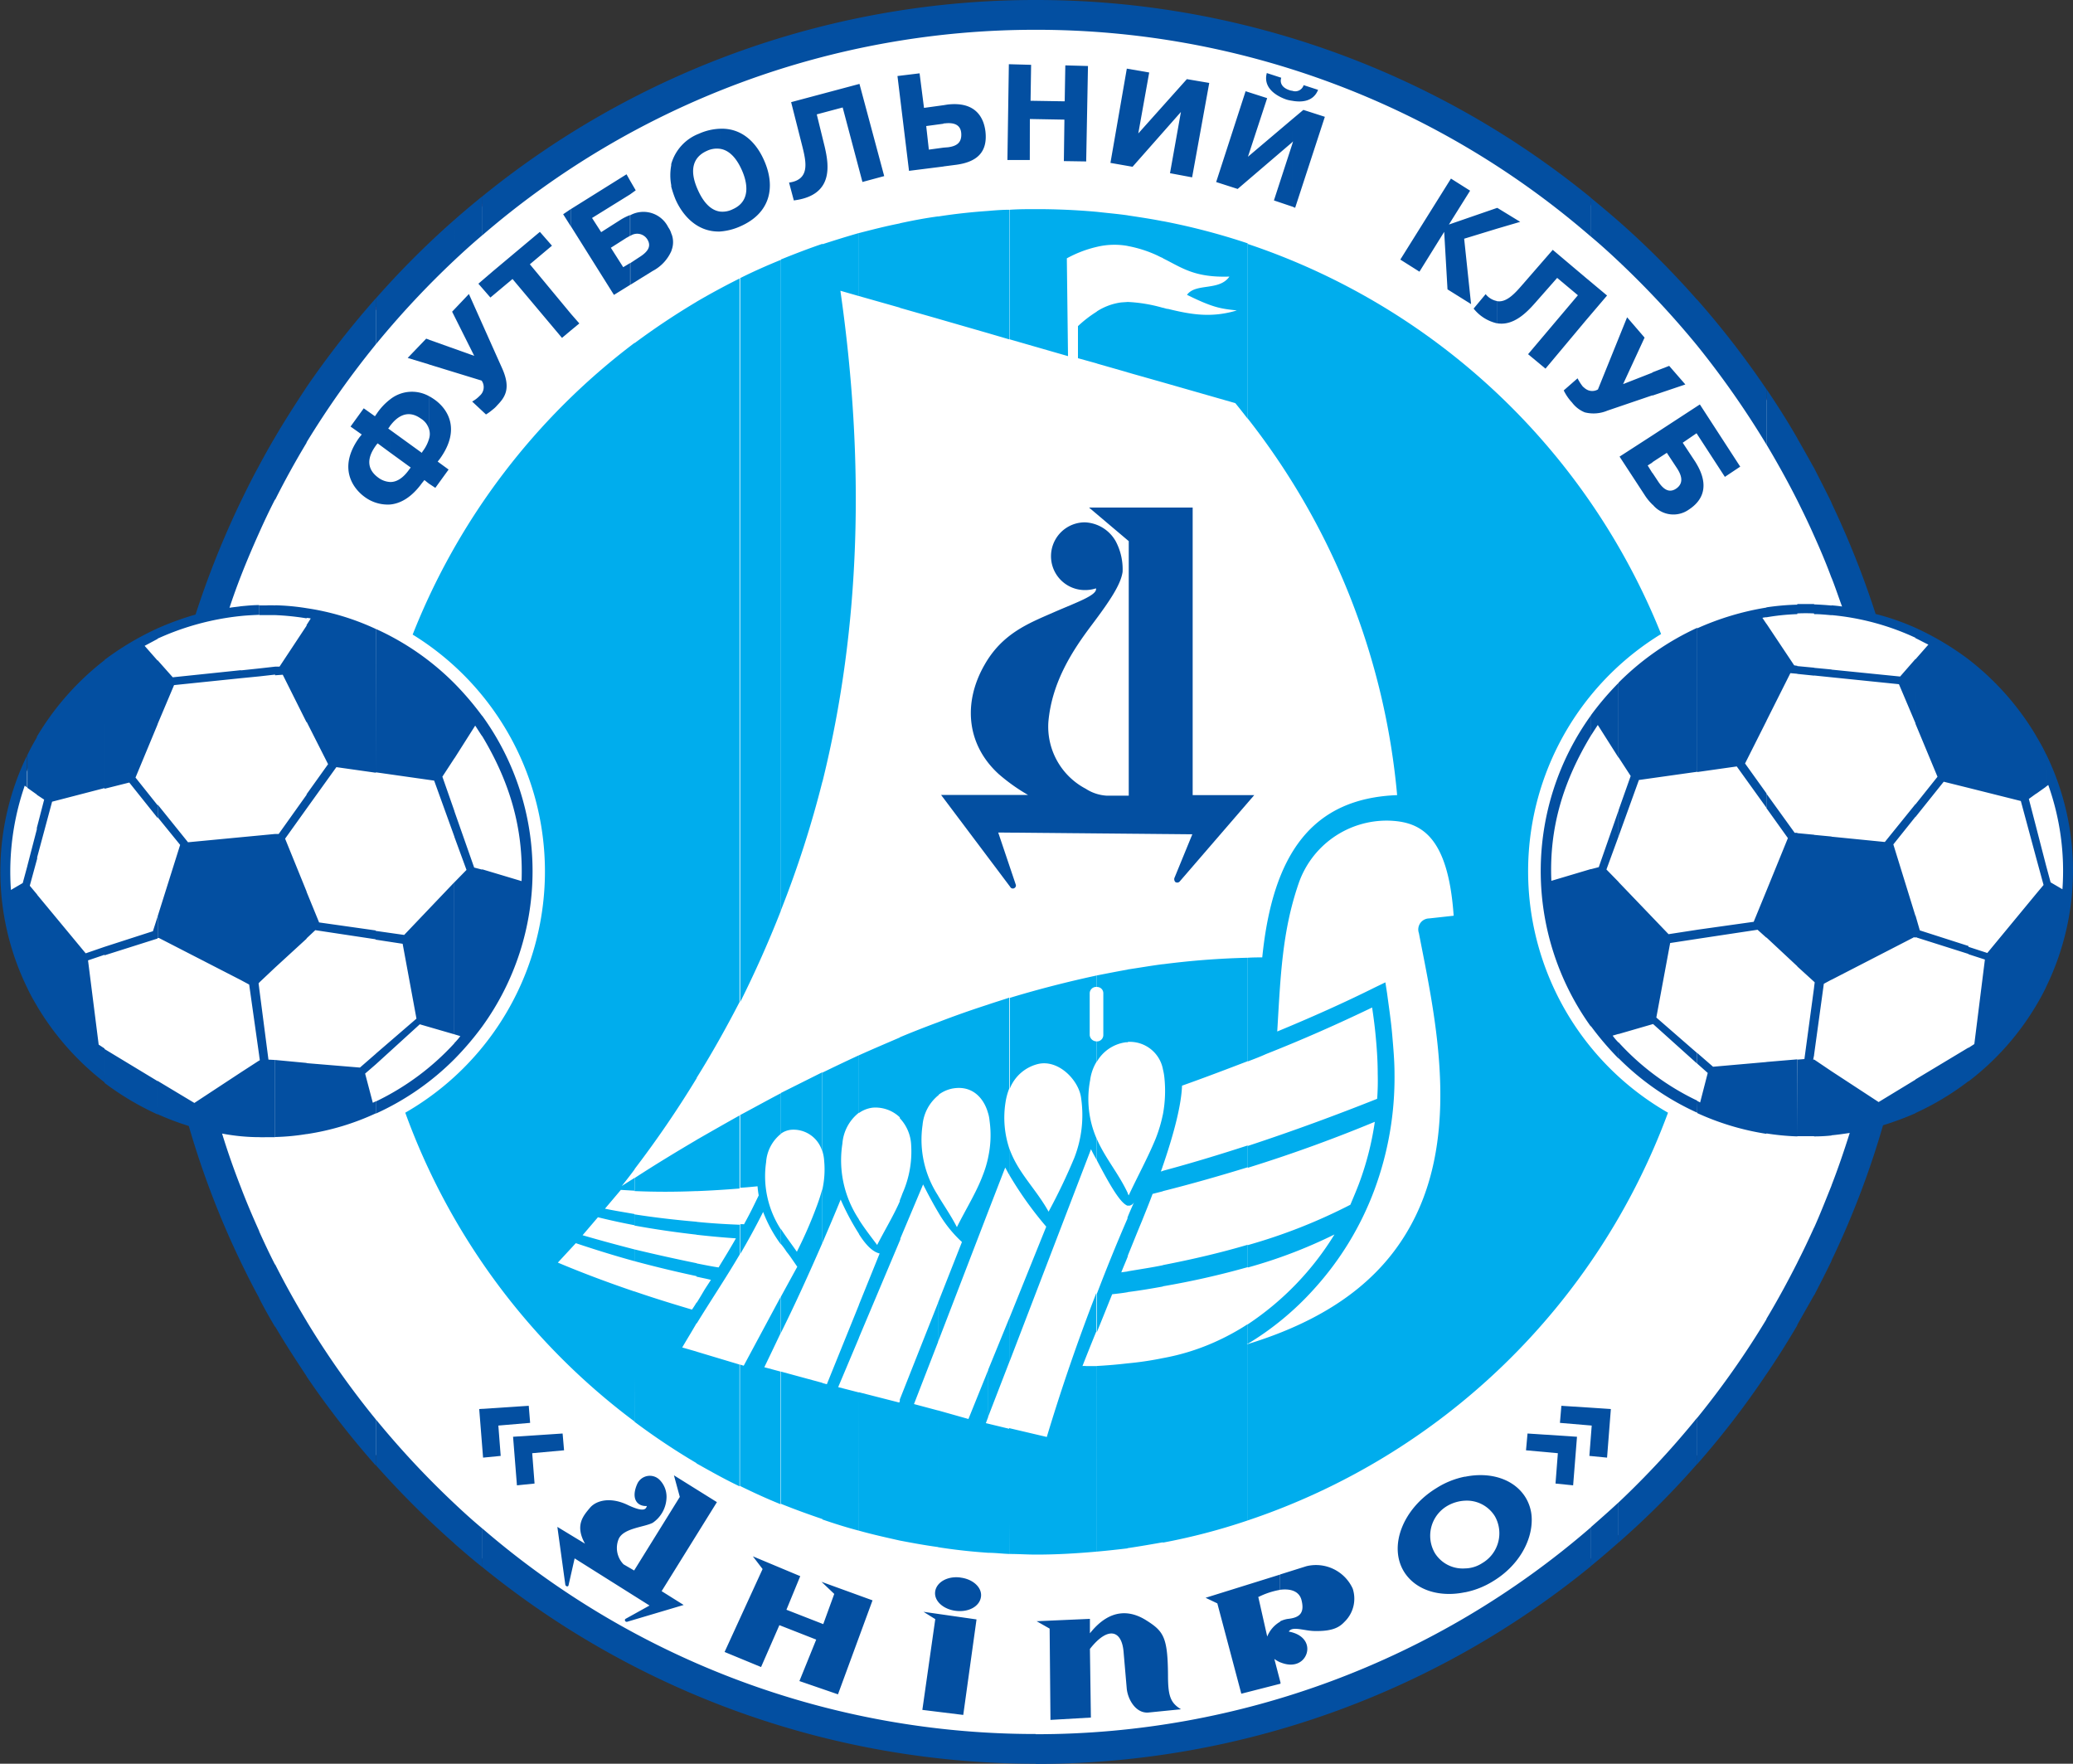 <svg xmlns="http://www.w3.org/2000/svg" viewBox="0 0 300 255.2"><rect x="0" y="0" width="300" height="255.2" fill="#333333" stroke="none"/><defs><style>.cls-1{fill:#fff;}.cls-2{fill:#ed1c24;}.cls-3{fill:#034fa1;}.cls-4{fill:#00aded;}</style></defs><title>Dnipro</title><g id="Слой_2" data-name="Слой 2"><g id="Слой_1-2" data-name="Слой 1"><path class="cls-1" d="M150,254.26c69.78,0,126.68-56.9,126.68-126.68S219.78.89,150,.89,23.32,57.84,23.32,127.58,80.22,254.26,150,254.26"/><path class="cls-2" d="M150,254.26h0c69.78,0,126.69-56.91,126.69-126.69a126.69,126.69,0,0,0-253.38,0c0,69.78,56.91,126.69,126.69,126.69h0A126.57,126.57,0,1,1,276.68,127.58c0,69.77-56.9,126.68-126.68,126.68Z"/><path class="cls-3" d="M56.44,57.8a8.69,8.69,0,0,0-1.88,2l-.3.43-1.62-1.15-1.91,2.64,1.62,1.15L52,63.3c-3.11,4.3-1,7.29.73,8.57A5.62,5.62,0,0,0,56.44,73V69.74a3.12,3.12,0,0,1-1.71-.64c-2.51-1.84-.64-4.18-.26-4.74l.18-.21,1.79,1.32V62.19L56.18,62l.17-.21.09-.17Zm5.66-8.65v3.58L59,51.79,61.68,49ZM56.44,73c1.49-.13,3.11-1,4.64-3.12l.34-.42.69.55V63.43a5.47,5.47,0,0,1-.94,1.87l-.13.22-4.6-3.33v3.28l3,2.18-.17.21c-1,1.45-2,1.92-2.85,1.88V73ZM62.1,57.33a5.08,5.08,0,0,0-5.66.47v3.84c.55-.73,2.17-2.73,4.47-1.07a2.67,2.67,0,0,1,1.19,1.58Zm9.17-7.16v9.12a7,7,0,0,1-.94.68l-2-1.87a4.57,4.57,0,0,0,1.11-.85,1.64,1.64,0,0,0,.26-2.18l-7.63-2.34V49.15l6.56,2.34-3.2-6.39,2.43-2.56Zm0-10.87v3.5l-.3.25-1.74-2ZM63,70.59l1.92-2.65-1.58-1.15.3-.38c3.15-4.35,1.07-7.29-.72-8.57a8.18,8.18,0,0,0-.81-.51v4.82a2.31,2.31,0,0,1,0,1.28V70Zm8.27-11.3V50.17l1.45,3.24c1.24,2.86.34,4.09-.77,5.24a4,4,0,0,1-.68.64M82.65,45.44v2.34l-1.32,1.11-7.16-8.52-2.9,2.43V39.3l6.86-5.75,1.75,2-3.2,2.69Zm0-15.22v2.6L81.5,31Zm0,17.56V45.44l1.19,1.36Zm8.53-21.65v2l-5.5,3.41L87,33.59l2.81-1.79a7.85,7.85,0,0,1,1.37-.68v3c-.18.09-.35.22-.47.26L88.4,35.85l1.79,2.81,1-.6v3.16l-2.34,1.45-6.18-9.85v-2.6l8-5Zm0,2v-2L92,27.54Zm6,5.76v2.38a6,6,0,0,1-2.73,2.94l-3.23,2V38.07l1.23-.81c1.11-.69,1.92-1.5,1.24-2.61a1.73,1.73,0,0,0-2.48-.51v-3a4,4,0,0,1,5.5,1.75,3,3,0,0,1,.47,1m0-10.11V27a7.88,7.88,0,0,1,0-3.28m0,12.49V33.84a3.29,3.29,0,0,1,0,2.39m7-17.6v2.9a3.35,3.35,0,0,0-1.88.3c-2,.89-2.6,2.77-1.32,5.62.94,2.13,2.09,3,3.2,3.16V33.5c-3.28.09-5.37-2.3-6.4-4.6A14.85,14.85,0,0,1,97.14,27V23.74a6.63,6.63,0,0,1,4-4.39,8.18,8.18,0,0,1,3-.72M114.88,29c5.84-.73,5.07-5.16,4.47-7.76l-1.15-4.69,3.75-1,2.86,10.78,3.15-.85-3.58-13.34-9.89,2.64,1.62,6.39c.56,2.26,1.15,4.82-1.92,5.25Zm-10.7,4.51V30.61a3.3,3.3,0,0,0,1.87-.34c3-1.33,1.79-4.57,1.32-5.63-.38-.85-1.36-2.86-3.19-3.11v-2.9c2.9-.13,5.11,1.66,6.39,4.56,1.71,3.84.94,7.63-3.41,9.55a8.72,8.72,0,0,1-3,.76m32.39-18.28V17.9l-2.51.34.38,3.41,2.13-.29v2.73l-5,.63L129.88,11l3.2-.39.64,5Zm28.18,4.09,1.58-8.82-3.24-.56L160.7,23.57l3.2.56,7-7.93-1.58,8.86,3.2.6L175,12l-3.24-.55Zm-15.69-2.09,5,.09-.08,6,3.23.05.26-13.81-3.28-.09-.09,5.2-4.94-.08.08-5.2L146,9.29l-.21,13.86,3.24,0Zm-12.49,6.86V21.36l.64-.05c1.33-.17,2-.72,1.92-2s-1.07-1.62-2.43-1.45h-.13V15.22l.56-.09c4-.47,5.24,1.79,5.5,3.88.34,3-1.2,4.48-4.44,4.86ZM187,20.89v9L184.36,29Zm0-3.63-6.4,5.42,2.78-8.48-3.12-1L176,26.34l3.11,1L187,20.59Zm0-4.13v1.45a5.12,5.12,0,0,1-.81-.17c-1-.34-3.5-1.45-2.86-3.84l2.09.68c-.21.64,0,1.41,1.2,1.8a1.23,1.23,0,0,0,.38.08m0,1.45V13.13a1.27,1.27,0,0,0,1.66-.81l2.09.68c-.73,1.83-2.6,1.79-3.75,1.58m0,15.3v-9l.13-.43-.13.13V17.26l1.62-1.36,3.11,1-4.3,13.17Zm29.63,13.68a2.76,2.76,0,0,1-1.63-1l-1.74,2.09a6,6,0,0,0,3.37,2.13Zm0-13.47v3l-4.74,1.45,1,9.46-3.41-2.13L209,33.55l0,0-3.58,5.76-2.77-1.75,7.33-11.72,2.77,1.75-3.07,4.9,0,0Zm0,3v-3l.08,0L220,32.1Zm12.78,23.14v3.46a4.34,4.34,0,0,1-1.91-1.45,7,7,0,0,1-1.2-1.75l2-1.75a7.2,7.2,0,0,0,.76,1.19Zm0-16.11v6.35l-5.75,6.87-2.52-2.09,7.21-8.53-3-2.51-3.19,3.62c-1.24,1.41-3.16,3.37-5.54,2.94v-3.2c1.4.26,2.64-1.15,3.74-2.42l4.35-5Zm0,6.35,3.16-3.71-3.16-2.64ZM239.13,63v3.92l-.68.43.68,1.1V73A7.53,7.53,0,0,1,238,71.61l-3.62-5.54Zm0-9.08V57.2l-6.52,2.22a5.15,5.15,0,0,1-3.2.26V56.22a1.63,1.63,0,0,0,1.84.13l4.22-10.44L238,48.85l-3.11,6.73Zm0,3.32V53.88l2.43-.94,2.34,2.69Zm0,15.82V68.41l.77,1.16c.68,1.06,1.53,1.87,2.64,1.15,1.36-.9.6-2.26.17-2.94l-1.49-2.26-2.09,1.36V63L246,58.52l5.84,9L249.62,69l-4.1-6.31-2,1.37,1.83,2.77c.6,1,2.77,4.47-.94,6.9a3.86,3.86,0,0,1-5.24-.72"/><path class="cls-3" d="M83.16,225.49,94,232.31l-3.46,1.92c-.12.08-.12.17-.08.3a.27.27,0,0,0,.3.13l8.18-2.43-3.19-2,8-12.88-6.22-3.88.85,3.12-6.61,10.65-1.53-.89a3.39,3.39,0,0,1-.69-3.71c.73-1.54,3.67-1.66,4.91-2.3a4.58,4.58,0,0,0,2-3.71,3.48,3.48,0,0,0-1.06-2.56,2,2,0,0,0-3.16.6c-1,2.21,0,3.32,1.37,3.24-.13.51-.51.89-2.64-.09-2.65-1.32-4.69-.68-5.55.3-1,1.19-2.26,2.56-.76,5.24l-4-2.43,1.15,8.36a.31.31,0,0,0,.26.25.19.19,0,0,0,.21-.17Zm25.79-.3,1.41,1.84-5.5,12,5.28,2.18,2.65-6.06,5.33,2.09-2.43,6,5.58,1.92,5-13.6-7.38-2.68,1.84,1.75L119.14,235l-5.33-2.08,2-4.86ZM139,228.26c-1.83-.25-3.45.64-3.66,2s1.15,2.6,3,2.82,3.41-.64,3.62-2-1.15-2.59-2.94-2.81m11,6.31,7.71-.34,0,2.09c3-3.79,6-3.24,8.15-1.88,2.51,1.58,3.11,2.43,3.15,7.93,0,3,.34,4,1.88,4.94l-4.69.47c-1.83.17-3-1.87-3.16-3.45l-.46-5.33c-.26-3.15-2.26-3.75-4.87-.42l.14,9.93-5.85.34-.12-13.21Zm-14.67-.3-1.7-1.06,7.67,1.1-1.92,13.82-5.92-.73Zm46.76-3.15,1.28,5.67a4.35,4.35,0,0,1,1.92-2.18v5.93a4.73,4.73,0,0,1-.89-.51l.89,3.41v.17l-5.67,1.45L176.17,232l-1.7-.81,10.78-3.36v2.21a11.27,11.27,0,0,0-3.2,1.07m3.2,12.49v-.17l0,.17ZM212,213.68v3.46a5.63,5.63,0,0,0-2.56.76,5,5,0,0,0-1.79,6.82,4.74,4.74,0,0,0,4.35,2.22v3.45c-3.67.77-7.16-.29-8.83-3-2.25-3.71-.12-9.12,4.69-12.06a12.11,12.11,0,0,1,4.14-1.67m-26.73,20.93a3.87,3.87,0,0,1,1.07-.34c1.7-.17,2.51-.81,2-2.77-.3-1.11-1.36-1.66-3.07-1.45v-2.22l3.79-1.19a5.84,5.84,0,0,1,6.7,3.24,4.66,4.66,0,0,1-1.2,4.82c-.72.77-1.7,1.36-4.22,1.32-1.57,0-3.32-.77-3.83.08,2.34.43,3,2,2.55,3.25s-1.87,2-3.79,1.19ZM212,230.39v-3.45a4.69,4.69,0,0,0,2.51-.77,5,5,0,0,0,1.83-6.77,4.77,4.77,0,0,0-4.34-2.26v-3.46c3.62-.76,7.12.3,8.78,3a6.13,6.13,0,0,1,.89,3.24c0,3.19-2,6.69-5.58,8.86a12.14,12.14,0,0,1-4.09,1.62"/><polygon class="cls-3" points="74.25 207.89 74.81 214.92 77.36 214.66 77.02 210.27 81.63 209.85 81.42 207.42 74.25 207.89"/><polygon class="cls-3" points="69.35 203.88 69.91 210.91 72.46 210.66 72.12 206.27 76.72 205.88 76.52 203.41 69.35 203.88"/><polygon class="cls-3" points="228.22 207.89 227.66 214.92 225.11 214.66 225.45 210.27 220.84 209.85 221.06 207.42 228.22 207.89"/><polygon class="cls-3" points="233.12 203.88 232.57 210.91 230.01 210.66 230.35 206.27 225.75 205.88 225.96 203.41 233.12 203.88"/><path class="cls-1" d="M38.53,88.49A37.58,37.58,0,1,1,.94,126.05,37.68,37.68,0,0,1,38.53,88.49"/><path class="cls-1" d="M261.47,88.41A37.57,37.57,0,1,0,299.06,126a37.64,37.64,0,0,0-37.59-37.55"/><path class="cls-4" d="M91.82,49.62a97.87,97.87,0,0,0-32.1,42.2A40.25,40.25,0,0,1,58.65,161a97.11,97.11,0,0,0,33.16,44.67v-18.8c-3.62-1.23-7.33-2.6-11.08-4.18l2.6-2.81c2.81.94,5.67,1.83,8.48,2.6v-1.7c-2.47-.64-5-1.32-7.5-2.05l2.22-2.6c1.75.43,3.49.81,5.28,1.15v-1.62c-1.4-.25-2.85-.47-4.26-.77l2.3-2.72,2,.12v-1.87c-.59.38-1.23.77-1.87,1.19.64-.81,1.28-1.62,1.87-2.43V49.62Zm9,133.12v1.91c-3-.64-6-1.36-9-2.17v-1.7c3,.72,6.05,1.4,9,2m0-6v1.87c-3-.34-6-.77-9-1.32v-1.62c3,.47,6,.81,9,1.07m0-11.85v7.41c-3.07.13-6.09.13-9,0v-1.87c3.07-2,6.05-3.8,9-5.54m-9,40.79a98.27,98.27,0,0,0,9,6V195.57l-2.09-.6c.69-1.19,1.41-2.34,2.09-3.54v-3a12.57,12.57,0,0,1-.68,1.06c-2.73-.81-5.5-1.66-8.35-2.64Zm9-162.06a105.6,105.6,0,0,0-9,6V169.18a150.89,150.89,0,0,0,9-13.17Zm6.23,133.54v4.31c-2,3.41-4.18,6.65-6.23,10v-3c.34-.55.68-1.11,1-1.66s.72-1.11,1.06-1.66c-.68-.18-1.36-.3-2.09-.47v-1.92c1.07.21,2.13.43,3.2.59.85-1.4,1.7-2.77,2.51-4.21-1.91-.13-3.79-.3-5.71-.52v-1.87c2.05.21,4.14.34,6.23.42m0-15.81v10.57c-2.09.17-4.18.3-6.23.38v-7.41c2.09-1.2,4.18-2.39,6.23-3.54m-6.23,50.34c2.05,1.15,4.09,2.3,6.23,3.32V197.44l-6.23-1.87Zm6.23-171.44c-2.14,1.07-4.18,2.17-6.23,3.37V156c2.26-3.62,4.31-7.29,6.23-11ZM113,158.18v5.89a5.73,5.73,0,0,0-2.13,4.09,14.13,14.13,0,0,0,2.13,9.72v2.17a19.67,19.67,0,0,1-2.56-4.69c-1.07,2.13-2.17,4.14-3.32,6.1v-4.31a2.05,2.05,0,0,1,.55,0c.47-.86.9-1.66,1.32-2.52l.81-1.66a13.19,13.19,0,0,1-.17-1.32c-.85.08-1.7.17-2.51.21V161.34c2-1.07,3.92-2.13,5.88-3.16M107.08,215c1.91.94,3.87,1.84,5.88,2.65V198.46l-2.35-.63c.81-1.67,1.58-3.29,2.35-4.91v-5.24l-5.33,9.93-.55-.17ZM113,37.6c-2,.81-4,1.7-5.88,2.64V145c2.17-4.35,4.13-8.74,5.88-13.21Zm6,134.52v7.76c-1.92,4.39-3.88,8.74-6,13v-5.24l2.38-4.35-1-1.45c-.13-.17-.17-.25-.55-.72a11.27,11.27,0,0,0-.81-1.11v-2.17c.72,1.11,1.53,2.17,2.3,3.28a62.75,62.75,0,0,0,2.9-6.65c.3-.81.55-1.58.77-2.39m0-16.92v11.42a4.33,4.33,0,0,0-4.48-3.11,3,3,0,0,0-1.49.56v-5.89c2-1,4-2,6-3m-6,62.45c2,.81,4,1.53,6,2.21V200.09l-6-1.63Zm6-182.31c-2,.68-4,1.45-6,2.26v94.16a150.19,150.19,0,0,0,6-18.63Zm5.28,117.35V161a6.28,6.28,0,0,0-2.39,4.48,15.46,15.46,0,0,0,2.39,10.95v2.09a36.39,36.39,0,0,1-2.64-4.95c-.85,2.09-1.75,4.18-2.64,6.27v-7.76a13.46,13.46,0,0,0,.25-4.13,5.85,5.85,0,0,0-.25-1.37V155.2c1.74-.85,3.53-1.7,5.28-2.51m-5.28,67.17c1.74.6,3.49,1.15,5.28,1.62v-20l-3-.77,3-7.12v-4.77l-4.64,11.47-.64-.17v19.77Zm5.28-186.14c-1.79.51-3.54,1.06-5.28,1.62v77.79c5.54-22.34,6.18-46.12,2.6-71.06l2.68.77V33.72Zm6,139.9v5.71l-6,14.23v-4.77l3-7.42c-.94-.21-1.92-1.1-3-2.81v-2.09c.81,1.28,1.71,2.43,2.64,3.67,1.16-2.26,2.44-4.35,3.37-6.52m0-23.54v11.68a5.09,5.09,0,0,0-4-1.49,4.34,4.34,0,0,0-2,.77v-8.35c2-.9,4-1.75,6-2.61m-6,71.4c2,.56,4,1,6,1.45V202.51l-.17.43-5.84-1.49Zm6-189.17c-2,.38-4,.9-6,1.41v9.12l6,1.7Zm5.54,115.6v10.53a6.25,6.25,0,0,0-2.34,4.35A14.82,14.82,0,0,0,135.76,173v2.38c-.68-1.15-1.4-2.47-2.17-4l-3.37,8v-5.71c.13-.3.26-.64.39-1a14.93,14.93,0,0,0,1.23-7.29,6,6,0,0,0-1.62-3.58V150.09c1.83-.77,3.71-1.5,5.54-2.18m-5.54,75c1.83.35,3.67.69,5.54.94V204.09l-3.49-.93,3.49-9v-5.67l-5.54,14Zm5.54-191.6c-1.87.25-3.71.6-5.54,1V44.54l5.54,1.58ZM143,167.48v7.84l-7.25,18.84v-5.67l3.46-8.78a18.08,18.08,0,0,1-3.46-4.35V173c.86,1.45,1.88,2.89,2.73,4.56,1.32-2.65,2.81-5,3.75-7.51a15.74,15.74,0,0,0,.77-2.55m0-22.13v15.73c-.56-2.09-2.22-4.17-5.24-3.58a4.86,4.86,0,0,0-2,.94V147.91c2.43-.94,4.86-1.79,7.25-2.56m-7.25,78.52c2.39.38,4.82.64,7.25.81V206l-.34-.08.34-.9v-6.78l-2.86,7.08-4.39-1.24ZM143,30.52c-2.43.17-4.86.43-7.25.81V46.12L143,48.21Zm3.07,160.19v6.35L143,205v-6.78Zm0-46.33v13.08a9.22,9.22,0,0,0-.56,2.09,14.14,14.14,0,0,0,.56,6.65V170c-.22-.34-.39-.72-.6-1.06L143,175.32v-7.84a15,15,0,0,0,.21-5.29,5.38,5.38,0,0,0-.21-1.11V145.35c1-.34,2-.64,3.07-1M143,224.68c1,0,2,.13,3.07.17V206.74L143,206Zm3.07-194.33c-1,0-2.05.08-3.07.17V48.21l3.07.9ZM158.7,141.13v1.67a.94.94,0,0,0-1,.89v6.1a1,1,0,0,0,1,.89v2.94a6.78,6.78,0,0,0-.94,2.69,14.36,14.36,0,0,0,.94,8.44v3.07c-.26-.47-.56-1-.81-1.54l-11.81,30.78v-6.35l5.33-13.22a52.56,52.56,0,0,1-5.33-7.46V166.2c1.23,3.49,3.79,5.75,5.67,9.12a84.73,84.73,0,0,0,3.71-7.76,17,17,0,0,0,1-8.65c-.29-2.56-3.28-5.71-6.3-4.94a5.9,5.9,0,0,0-4,3.49V144.38c4.22-1.28,8.44-2.35,12.62-3.25m0-96.07V52.6L156,51.83l0-4.64a17.32,17.32,0,0,1,2.77-2.13M146.08,224.85c1.32,0,2.6.09,3.88.09,2.94,0,5.84-.17,8.73-.43V197.66c-.51,0-1,0-1.53,0a2.19,2.19,0,0,0-.51,0q1-2.55,2-5v-5.55q-4,10.31-7.16,20.81l-5.45-1.28ZM150,30.26c-1.28,0-2.56,0-3.88.09V49.1l8.44,2.43-.17-14.15a17,17,0,0,1,4.34-1.66V30.65c-2.89-.26-5.79-.39-8.73-.39m13.21,145.91v5.63c-.3.77-.64,1.53-.94,2.3l.94-.13v3c-.72.13-1.49.21-2.26.3-.72,1.79-1.45,3.62-2.22,5.5v-5.55c1.41-3.7,2.9-7.37,4.48-11m0-3.58v1.83c-1-.33-2.39-2.6-4.48-6.6v-3.07c1.2,2.77,3.12,4.94,4.48,7.84m0-32.31v10.49a1,1,0,0,0-.34,0,5.71,5.71,0,0,0-4.14,2.81v-2.94a.93.93,0,0,0,.94-.89v-6.1a.9.9,0,0,0-.94-.89v-1.67c1.5-.29,3-.59,4.48-.85m0-96.59V53.88l-4.48-1.28V45.06a8.64,8.64,0,0,1,3.37-1.28c.39-.05.73-.05,1.11-.09m0-12.53c-1.49-.21-3-.34-4.48-.51v5.07a10.86,10.86,0,0,1,4.48-.13ZM158.7,224.51c1.49-.13,3-.3,4.47-.47V197.27c-1.45.17-2.94.3-4.47.38Zm9.59-41.43v3.07c-1.66.3-3.37.59-5.12.81v-3c1.75-.3,3.46-.55,5.12-.89m0-21.83v7.42a7.19,7.19,0,0,1-.3.85l.3-.08v2.94l-1.49.38c-.47,1.28-1,2.56-1.54,3.92-.68,1.62-1.36,3.33-2.09,5.12v-5.63c.3-.77.64-1.49.94-2.21a.91.91,0,0,1-.77.51l-.17-.05v-1.83c0,.13.13.26.17.39,1.41-3,2.73-5.38,3.88-8.15a20.62,20.62,0,0,0,1.07-3.58m0-21.74v15.18a4.87,4.87,0,0,0-5.12-3.92V140.28c1.71-.25,3.41-.55,5.12-.77m0-95V55.33l-5.12-1.45V43.69a22.09,22.09,0,0,1,5.12.85m0-12.53c-1.71-.34-3.41-.59-5.12-.85v4.43A17.82,17.82,0,0,1,167.56,37a7.59,7.59,0,0,0,.73.34V32Zm-5.12,192c1.71-.25,3.41-.55,5.12-.85V196.51a46.26,46.26,0,0,1-5.12.76Zm17.39-43.9v3.24a118.79,118.79,0,0,1-12.27,2.77v-3.07c4.39-.85,8.52-1.83,12.27-2.94m0-14.37c-4.05,1.32-8.14,2.56-12.27,3.67v2.94c4.26-1.07,8.39-2.26,12.27-3.45Zm0-27.19v15c-3.11,1.19-6.26,2.39-9.5,3.54-.09,2.64-1.07,6.65-2.77,11.59v-7.41a18.54,18.54,0,0,0,.21-5.42,8.19,8.19,0,0,0-.21-1.15V139.52a116.76,116.76,0,0,1,12.27-.94m0-103.37A96,96,0,0,0,168.29,32v5.37c2.77,1.37,4.56,2.82,9.63,2.65-1.49,2.13-4.86.89-6.14,2.64,3.88,1.92,4.95,2,7.21,2.26-3.67,1.1-6.61.6-9.94-.22-.25,0-.51-.12-.76-.17V55.33l10.48,3c.6.73,1.2,1.5,1.79,2.26V35.21Zm-12.27,188A89.86,89.86,0,0,0,180.56,220V194.46l-.13,0,.13-.08V191.6a34.74,34.74,0,0,1-4.9,2.65,32.53,32.53,0,0,1-7.37,2.26ZM180.56,220a98,98,0,0,0,60.83-59,40.25,40.25,0,0,1-1-69.26,98,98,0,0,0-59.81-56.44V60.57a103.23,103.23,0,0,1,21.61,54.48c-12.27.47-18,8.44-19.52,23.48-.68,0-1.36,0-2.09.05v15c.9-.34,1.79-.68,2.65-1.07,5.5-2.17,10.65-4.47,15.34-6.73.21,1.41.39,2.77.51,4.09.18,1.88.3,3.67.3,5.5a36.18,36.18,0,0,1-.08,3.62c-6.1,2.43-12.37,4.73-18.72,6.82v3.16c6.87-2.13,13.05-4.44,18.38-6.65a43.24,43.24,0,0,1-2.31,9c-.38,1-.81,2-1.23,3a79.68,79.68,0,0,1-14.84,5.84v3.24a70.86,70.86,0,0,0,12.54-4.78,41.83,41.83,0,0,1-12.54,13v2.82a42.14,42.14,0,0,0,9.55-7.89,44.25,44.25,0,0,0,8.78-14.41,46.71,46.71,0,0,0,2.9-16.83c0-1.79-.17-3.71-.34-5.67s-.47-3.92-.73-5.88l-.25-1.62-1.49.72c-4.35,2.17-9.12,4.31-14.16,6.39.47-7.88.69-14.4,3.07-21.35a13.48,13.48,0,0,1,13-9.16c4.56.12,8.65,2,9.46,13.76l-3.54.39a1.6,1.6,0,0,0-1.49,2.13c2.09,10.87,6,27.49-.43,40.83-3.66,7.59-10.57,14.41-24.34,18.63V220Z"/><path class="cls-3" d="M3.92,109.17v4.77l-.34-.26a38.1,38.1,0,0,0-2,15.09l1.71-1,.68-2.51V143a38.39,38.39,0,0,1,0-33.8m1.41,10.61v4.43l-1.07,3.92,1.07,1.28v16.16c-.51-.85-1-1.71-1.41-2.6V125.24Zm0-13.22V115l-1.41-1v-4.77c.43-.9.9-1.75,1.41-2.61M15.13,137v1.15l-2.39.81,1.54,12.19.85.56v4.9a39.4,39.4,0,0,1-9.8-11.08V129.41l7.07,8.53Zm0-41.56v18.59L7.54,116l-2.21,8.22v-4.43l1.06-4.09L5.33,115v-8.4a39.56,39.56,0,0,1,9.8-11.08m7.67,60.91v4.82a41,41,0,0,1-7.67-4.56v-4.9Zm0-23.78v3.15l-7.67,2.43V137l7-2.26Zm0-41.69v1.49l-1.87,1,1.87,2.13v9.25l-3.19,7.68,3.19,4v1.84l-4.09-5.12-3.58.9V95.48a41.5,41.5,0,0,1,7.67-4.56m12.07,30.22v20.68L23,135.72l-.18,0v-3.15l3.25-10.32-3.25-4v-1.83l4.39,5.45Zm0-24.17v1.16l-9.68,1-2.39,5.66V95.52L25,98Zm0-9.25c-.56.09-1.11.13-1.66.22.51-1.54,1.06-3.07,1.66-4.61V72.51A130.58,130.58,0,0,0,28.3,88.92a42.07,42.07,0,0,0-5.5,2v1.49a38.52,38.52,0,0,1,12.07-3.28Zm0,84.11c-1-2.56-1.92-5.16-2.73-7.81.89.17,1.79.3,2.73.39v-9.25l-6.74,4.43-5.33-3.2v4.82a38,38,0,0,0,4.52,1.71,126.12,126.12,0,0,0,7.55,19.73Zm2.64-50.94V142.2l-.09.08.09.69v9.76l-1.45-10.27-1.19-.64V121.14Zm0-24.17v1.15l-2.64.26V97ZM34.87,83.33c.81-2.08,1.7-4.17,2.64-6.26V67.35c-.94,1.7-1.79,3.41-2.64,5.16Zm2.64,4.22c-.9,0-1.79.09-2.64.17v1.41c.85-.09,1.74-.13,2.64-.17Zm-2.64,76.86c.85.08,1.75.13,2.64.13V153.45l-2.64,1.71Zm2.64,13.72c-.94-2.09-1.83-4.17-2.64-6.3v10.82c.85,1.75,1.7,3.45,2.64,5.16Zm2.3-57.46V140l-2.3,2.17V120.89Zm0-24.21v1.15l-2.3.26V96.72Zm-2.3-19.39c.72-1.62,1.49-3.24,2.3-4.82v-9c-.81,1.36-1.57,2.73-2.3,4.09Zm2.3,10.53a10.87,10.87,0,0,0-1.28,0h-1V89h2.3Zm-2.3,76.94a8.7,8.7,0,0,0,1,0c.43,0,.86,0,1.28,0V153.37l-.94-.05L37.51,143v9.76l.09.64-.09.08v11.09ZM39.81,183c-.81-1.58-1.57-3.2-2.3-4.82v9.68c.72,1.41,1.49,2.77,2.3,4.14Zm4.56-68V117l-3.11,4.35L44.37,129v6.82L39.81,140V120.67l.52,0Zm0-24.47v14l-3.45-6.9-1.11.08V96.46l.64,0Zm-4.56-18.2c1.41-2.81,2.94-5.58,4.56-8.27V56c-1.57,2.39-3.11,4.77-4.56,7.25ZM44.37,88a32.75,32.75,0,0,0-4.56-.42V89a38.07,38.07,0,0,1,4.56.47Zm-4.56,76.52a32.75,32.75,0,0,0,4.56-.43V153.8l-4.56-.43Zm4.56,26.64c-1.62-2.69-3.15-5.42-4.56-8.23v9c1.45,2.47,3,4.85,4.56,7.2Zm10-56.53v1.28l-8.74-1.32-1.28,1.2V129l1.83,4.47ZM44.37,64a128.62,128.62,0,0,1,10-14.15V43.18A132.64,132.64,0,0,0,44.37,56Zm10,27a36.19,36.19,0,0,0-10-3v1.41a2.64,2.64,0,0,1,.6.08l-.6.94v14l3.11,6.14-3.11,4.35V117L48.68,111l5.71.81Zm-10,73.1a36.52,36.52,0,0,0,10-3v-1.75a2.35,2.35,0,0,1-.42.21l-1.11-4.22L54.39,154v-1.53l-2.3,2-7.72-.64v10.32Zm10,41.26a124.15,124.15,0,0,1-10-14.19v8a128.44,128.44,0,0,0,10,12.87Zm11.38-77.7v22l-5-1.45L54.39,154v-1.54l5.88-5.07-2-10.83-3.92-.6v-1.27l4.14.59ZM54.39,49.83A128.74,128.74,0,0,1,65.77,37.64V31.8A124.72,124.72,0,0,0,54.39,43.18ZM65.77,98.89A38.24,38.24,0,0,0,54.39,91v20.75l8.44,1.2,2.94,8.14v-3.71l-1.75-5,1.75-2.68V98.89ZM54.39,161.13a38.45,38.45,0,0,0,11.38-7.89v-2.3a37.27,37.27,0,0,1-11.38,8.44Zm11.38,56.43a127.53,127.53,0,0,1-11.38-12.19V212a129.56,129.56,0,0,0,11.38,11.34Zm0-179.92c1.32-1.24,2.64-2.43,4-3.58V28.43c-1.37,1.11-2.69,2.22-4,3.37Zm4,65.94a42.92,42.92,0,0,0-4-4.69v10.83l3-4.73c.34.51.64,1,1,1.53v-2.94Zm-4,49.66a42.92,42.92,0,0,0,4-4.69V125.83l-1.15-.3-2.86-8.14v3.71l1.75,4.77-1.75,1.79v22l.86.26a10,10,0,0,1-.86,1v2.3Zm4,67.9c-1.37-1.15-2.69-2.34-4-3.58v5.8c1.32,1.15,2.64,2.3,4,3.37Zm0-72.59a38.32,38.32,0,0,0,0-45v2.94c3.92,6.52,6,13.22,5.71,21l-5.71-1.71ZM149.87,250.9h0a122.48,122.48,0,0,1-80.09-29.76v5.59a126.88,126.88,0,0,0,80.09,28.47Zm0-246.59h0V0A126.85,126.85,0,0,0,69.78,28.43v5.63A122.52,122.52,0,0,1,149.87,4.31M230.22,221a122.56,122.56,0,0,1-80.35,29.93v4.3a126.9,126.9,0,0,0,80.35-28.6Zm0-117.47a38.54,38.54,0,0,0,0,45V125.75l-5.71,1.7c-.34-7.8,1.79-14.49,5.71-21ZM149.87,4.31a122.55,122.55,0,0,1,80.35,29.92V28.6A126.9,126.9,0,0,0,149.87,0Zm84.36,213.08c-1.28,1.19-2.64,2.39-4,3.58v5.63c1.37-1.11,2.69-2.26,4-3.41Zm-4-68.92a42.92,42.92,0,0,0,4,4.69v-2.31a8,8,0,0,1-.85-1l.85-.25v-22l-1.75-1.79,1.75-4.78v-3.75l-2.86,8.19-1.15.3v22.72Zm4-49.66a42,42,0,0,0-4,4.69v2.94c.34-.52.64-1,1-1.54l3,4.73V98.81Zm-4-64.58c1.37,1.15,2.69,2.34,4,3.58V32c-1.32-1.15-2.64-2.26-4-3.37Zm15.39,100.3v1.32l-3.92.6-2,10.78,5.88,5.12v1.53l-6.35-5.71-5,1.45v-22l7.24,7.55Zm0,70.59a125.74,125.74,0,0,1-11.38,12.27v5.8a119.84,119.84,0,0,0,11.38-11.38Zm-11.38-52A38.42,38.42,0,0,0,245.61,161v-1.75a36.71,36.71,0,0,1-11.38-8.44Zm11.38-62.28a39.14,39.14,0,0,0-11.38,7.93v10.82l1.75,2.69-1.75,4.94V121l2.94-8.14,8.44-1.19V90.88ZM234.23,37.81A130.06,130.06,0,0,1,245.61,50V43.39A125.15,125.15,0,0,0,234.23,32Zm21.4,91.09v6.78l-1.28-1.15-8.74,1.32v-1.32l8.18-1.15Zm0,62a125.11,125.11,0,0,1-10,14.24v6.69a123.93,123.93,0,0,0,10-13Zm-10-29.84a38,38,0,0,0,10,3V153.67l-7.72.68-2.3-2v1.54l1.53,1.36-1.1,4.27a4.26,4.26,0,0,0-.43-.22Zm10-73.15a40,40,0,0,0-10,3v20.8l5.71-.81,4.31,6v-2.09l-3.11-4.34,3.11-6.18v-14l-.6-.89a2.61,2.61,0,0,1,.6-.09ZM245.61,50a129.26,129.26,0,0,1,10,14.28v-8a128.9,128.9,0,0,0-10-12.92Zm14.49,70.5v19.31l-4.47-4.17V128.9l3.11-7.63-3.11-4.35v-2.09l4.09,5.67Zm0-24.16v1.15l-1-.09-3.45,6.87v-14l4,6Zm0,86.36c-1.4,2.77-2.89,5.5-4.47,8.14v8c1.57-2.3,3.07-4.69,4.47-7.08ZM255.63,164a36,36,0,0,0,4.47.43V153.28l-4.47.38V164Zm4.47-76.51a36.06,36.06,0,0,0-4.47.39v1.44a32.26,32.26,0,0,1,4.47-.46Zm-4.47-23.19c1.58,2.65,3.07,5.33,4.47,8.1v-9c-1.4-2.43-2.89-4.78-4.47-7.12v8Zm6.9,56.48v21.27l-2.43-2.21V120.55Zm0-24.17v1.15l-2.43-.25V96.38Zm0,81c-.77,1.71-1.58,3.41-2.43,5.08v9c.81-1.45,1.62-2.85,2.43-4.3Zm-2.43-13.21c.47,0,.94,0,1.37,0s.68,0,1.06,0V153.32l-.13,0,.13-.64v-9.8l-1.4,10.36-1,.08Zm2.43-77h-1.06c-.43,0-.9,0-1.37,0v1.36q1.22-.06,2.43,0v-1.4Zm-2.43-15c.85,1.71,1.66,3.37,2.43,5.12V67.73c-.81-1.45-1.62-2.9-2.43-4.3Zm4.95,48.64v20.71l-1.11.6-1.41,10.27v-9.8l.09-.68-.09-.09V120.8Zm0-24.17V98l-2.52-.26V96.63Zm0,74.68c-.81,2-1.62,4.09-2.52,6.09v9.81c.85-1.66,1.71-3.33,2.52-5Zm-2.52-7.12a23.77,23.77,0,0,0,2.52-.13V155l-2.52-1.7Zm2.52-76.81c-.86-.09-1.67-.13-2.52-.17v1.41c.81,0,1.66.08,2.52.16Zm-2.52-10.1c.9,2,1.75,4,2.52,6.09V72.72c-.81-1.66-1.67-3.32-2.52-5Zm14.67,38.83v1.83l-3.2,4,3.2,10.35v3.16l-.18-.09-12,6.18V121.06l7.75.77Zm0-21v9.29L274.81,99l-9.76-1V96.89l9.93,1Zm-12.15,68.92c.89-.08,1.79-.21,2.64-.34-.81,2.56-1.66,5.07-2.64,7.59v10.87a126,126,0,0,0,7.46-19.57,44.59,44.59,0,0,0,4.69-1.74v-4.86l-5.33,3.24L265.05,155v9.29Zm0-80.69c.55,1.37,1,2.77,1.53,4.18-.51-.08-1-.13-1.53-.17v1.41a36.75,36.75,0,0,1,12.15,3.28V90.84a35,35,0,0,0-5.76-2,131.75,131.75,0,0,0-6.39-16.07V83.63Zm19.82,68v4.86a39.33,39.33,0,0,1-7.67,4.61v-4.86Zm0-14.7v1.15l-7.67-2.43v-3.16l.63,2.18Zm0-41.56V114l-3.58-.89-4.09,5.11v-1.83l3.19-4-3.19-7.67V95.4l1.87-2.13c-.64-.3-1.24-.64-1.87-.94V90.84a41,41,0,0,1,7.67,4.56m9.8,33.93v16.15a38.59,38.59,0,0,1-9.8,11v-4.86l.85-.55,1.53-12.23-2.38-.77V137l2.73.89Zm0-22.85v8.35l-1.06.77,1.06,4.09v4.44l-2.22-8.23L284.87,114V95.4a39.42,39.42,0,0,1,9.8,11.08m1.41,18.67v17.73c-.43.9-.9,1.75-1.41,2.6V129.33l1.07-1.28-1.07-3.92v-4.44Zm0-16.07v4.77l-1.41,1v-8.35c.51.85,1,1.7,1.41,2.6m0,33.8V125.15l.68,2.52,1.71,1a37.08,37.08,0,0,0-2.05-15.09l-.34.25v-4.77a38.39,38.39,0,0,1,0,33.8"/><path class="cls-3" d="M144.46,120.46l28.09.26L170,126.94a.6.6,0,0,0,.09.68.49.49,0,0,0,.68-.13l10.74-12.44h-8.91V73.44h-15l5.75,4.86v36.83h-3.15a6.22,6.22,0,0,1-3.07-1,10.15,10.15,0,0,1-5.41-9.68c.51-5.83,3.58-10.44,6.26-14s4.22-5.88,4.48-7.71a8.64,8.64,0,0,0-1-4.43A5.37,5.37,0,0,0,157,75.58a4.9,4.9,0,1,0,0,9.8,5.11,5.11,0,0,0,1.61-.25c.22,1-2.77,2-6.26,3.53s-7.29,3-9.85,7.5c-3.2,5.55-2.6,11.64,2.05,15.86a26.77,26.77,0,0,0,4.22,3H136.19l10,13.3a.43.43,0,0,0,.68.13A.41.41,0,0,0,147,128Z"/></g></g></svg>